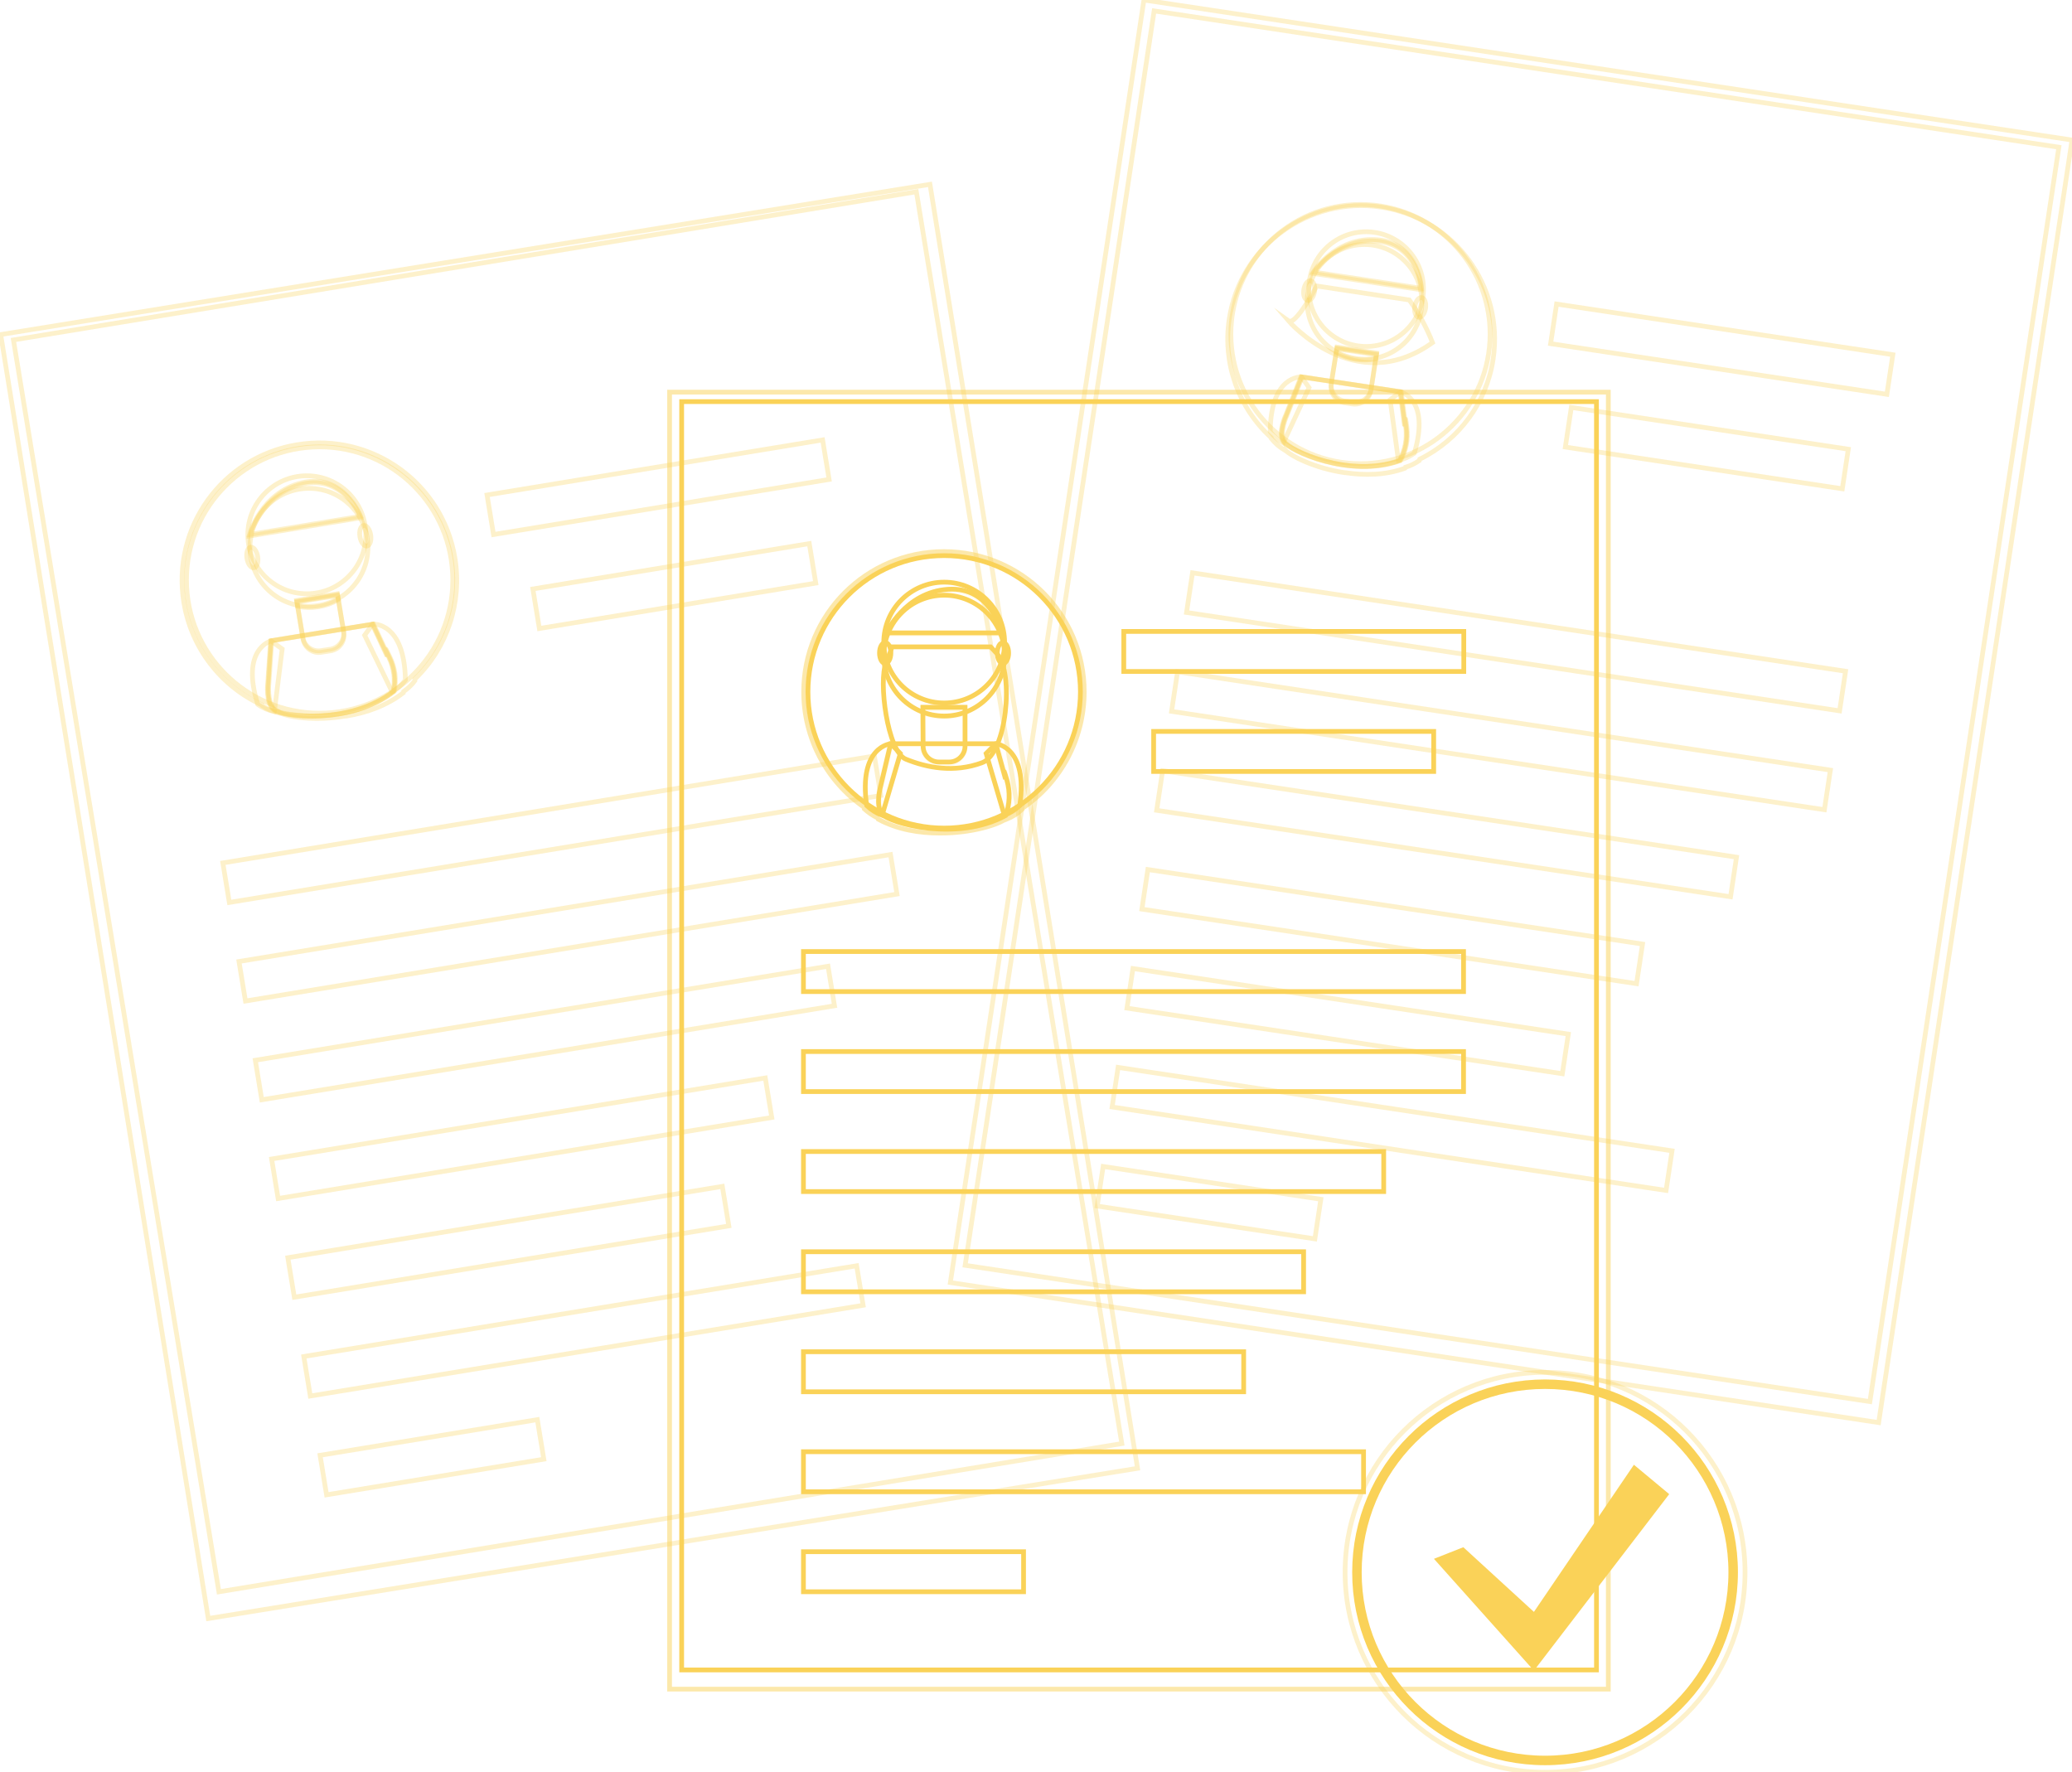 <?xml version="1.0" encoding="utf-8"?>
<!-- Generator: Adobe Illustrator 23.1.0, SVG Export Plug-In . SVG Version: 6.00 Build 0)  -->
<svg version="1.1" id="Layer_1" xmlns="http://www.w3.org/2000/svg" xmlns:xlink="http://www.w3.org/1999/xlink" x="0px" y="0px"
	 viewBox="0 0 874.5 747.9" style="enable-background:new 0 0 874.5 747.9;" xml:space="preserve">
<style type="text/css">
	.st0{opacity:0.31;}
	.st1{fill:none;stroke:#FAD258;stroke-width:2;stroke-miterlimit:10;}
	.st2{opacity:0.31;fill:none;stroke:#FAD258;stroke-width:2;stroke-miterlimit:10;}
	.st3{opacity:0.31;fill:none;stroke:#FAD258;stroke-width:2;stroke-miterlimit:10;enable-background:new    ;}
	.st4{opacity:0.5;}
	.st5{opacity:0.1;fill:none;stroke:#FAD258;stroke-width:2;stroke-miterlimit:10;enable-background:new    ;}
	.st6{fill:none;stroke:#FAD258;stroke-width:4;stroke-miterlimit:10;}
	.st7{fill:#FAD258;}
</style>
<title>hiring</title>
<g class="st0">
	<polygon class="st1" points="401.1,541.3 482.8,0 874.5,59.1 792.9,600.4 	"/>
</g>
<rect x="370.5" y="105.2" transform="matrix(0.149 -0.989 0.989 0.149 248.099 884.766)" class="st2" width="535.3" height="386.1"/>
<rect x="631.5" y="131.7" transform="matrix(0.149 -0.989 0.989 0.149 276.438 863.419)" class="st2" width="16.9" height="278.7"/>
<rect x="625.1" y="173.5" transform="matrix(0.149 -0.989 0.989 0.149 229.737 892.605)" class="st2" width="16.9" height="278.6"/>
<rect x="718.4" y="75.8" transform="matrix(0.149 -0.989 0.989 0.149 472.44 844.244)" class="st2" width="16.9" height="143.5"/>
<rect x="712.1" y="130.2" transform="matrix(0.149 -0.989 0.989 0.149 425.789 873.546)" class="st2" width="16.9" height="118.2"/>
<rect x="602.1" y="229.6" transform="matrix(0.149 -0.989 0.989 0.149 171.39 903.26)" class="st2" width="16.9" height="244.9"/>
<rect x="579.2" y="285.7" transform="matrix(0.149 -0.989 0.989 0.149 113.081 913.962)" class="st2" width="16.9" height="211.1"/>
<rect x="560.4" y="338.3" transform="matrix(0.149 -0.989 0.989 0.149 57.565 929.309)" class="st2" width="16.9" height="185.8"/>
<rect x="579.1" y="358.5" transform="matrix(0.149 -0.989 0.989 0.149 28.534 986.517)" class="st2" width="16.9" height="236.4"/>
<rect x="501.8" y="461.3" transform="matrix(0.149 -0.989 0.989 0.149 -67.921 936.565)" class="st2" width="16.9" height="92.9"/>
<g class="st0">
	<path class="st1" d="M630.2,151.5c4.6-30.8-16.6-59.5-47.3-64.1c-30.8-4.6-59.5,16.6-64.1,47.3c-2.8,18.6,3.8,37.3,17.7,50
		c0,0.1,0,0.2,0,0.3c1.6,2,3.5,3.7,5.7,5l0.1-0.2c2.3,2.6,12.7,7.9,25.3,9.7h0.3c8,1.2,16.9,1.1,25.1-1.9c0,0,0.1-0.1,0.2-0.4
		c2.1-0.6,4-1.6,5.8-2.8l0.2-0.6C615.9,185.6,627.5,169.8,630.2,151.5z"/>
</g>
<circle class="st2" cx="574.2" cy="141" r="54.7"/>
<path class="st2" d="M549.3,159.1c0,0-13-0.9-13.2,23.1c1.5,2,3.4,3.6,5.5,4.8l10.9-23.4L549.3,159.1z"/>
<path class="st2" d="M591.1,165.4c0,0,12.7,3,5.8,25.9c-2,1.4-4.3,2.5-6.7,3l-3.5-25.6L591.1,165.4z"/>
<path class="st2" d="M555.7,120.7c0,0-8.8,16.9-11.9,14.7c0,0,28.1,32.7,60.8,9.2c-2.5-6.4-5.8-12.4-9.8-18L555.7,120.7z"/>
<ellipse transform="matrix(0.149 -0.989 0.989 0.149 369.898 674.186)" class="st2" cx="576.7" cy="122.1" rx="24.2" ry="24.2"/>
<path class="st3" d="M590.9,165.3l-41.8-6.3l-6.4,16.1c0,0-3.5,7.4-1.1,11.2s27.8,15.6,49,8c2.4-4.2,3.3-9.1,2.7-13.9
	c-1-8.1-0.5-0.6-0.5-0.6L590.9,165.3z"/>
<path class="st3" d="M591.4,165.4l-41.8-6.3l-6.4,16.1c0,0-3.5,7.4-1.1,11.2s27.8,15.6,49,8c2.4-4.2,3.3-9.1,2.7-13.9
	c-1-8.1-0.5-0.6-0.5-0.6L591.4,165.4z"/>
<path class="st2" d="M591.1,165.4l-41.8-6.3l-6.4,16.1c0,0-3.5,7.4-1.1,11.2s27.8,15.6,49,8c2.4-4.2,3.3-9.1,2.7-13.9
	c-1-8.1-0.5-0.6-0.5-0.6L591.1,165.4z"/>
<path class="st3" d="M564.2,147.2l16.7,2.5l0,0l-2.3,15.1c-0.6,3.7-4,6.2-7.7,5.7l-3.4-0.5c-3.7-0.6-6.2-4-5.7-7.7L564.2,147.2
	L564.2,147.2z"/>
<path class="st2" d="M564.3,146.5L581,149l0,0l-2.3,15.1c-0.6,3.7-4,6.2-7.7,5.7l-3.4-0.5c-3.7-0.6-6.2-4-5.7-7.7L564.3,146.5
	L564.3,146.5z"/>
<path class="st3" d="M564,148.9c5.1,2.8,11,3.7,16.7,2.6l0.3-2.1l-16.7-2.5L564,148.9z"/>
<ellipse class="st2" cx="575.9" cy="127.4" rx="24.2" ry="24.2"/>
<path class="st2" d="M554.3,114.8l45.7,6.9c0,0-1.1-19-18.6-20.5S554.3,114.8,554.3,114.8z"/>
<ellipse transform="matrix(0.149 -0.989 0.989 0.149 348.758 650.857)" class="st2" cx="552.6" cy="122.8" rx="4.2" ry="2.3"/>
<ellipse transform="matrix(0.149 -0.989 0.989 0.149 381.606 703.208)" class="st2" cx="599.4" cy="129.9" rx="4.2" ry="2.3"/>
<path class="st3" d="M554.2,115.4l45.7,6.9c0,0-1.1-19-18.6-20.5S554.2,115.4,554.2,115.4z"/>
<g class="st0">
	<polygon class="st1" points="0.3,141.2 392.5,77.8 480.1,619.7 87.9,683.1 	"/>
</g>
<rect x="46.4" y="108.7" transform="matrix(0.987 -0.162 0.162 0.987 -57.736 43.705)" class="st2" width="386.1" height="535.3"/>
<rect x="93.5" y="341.5" transform="matrix(0.987 -0.162 0.162 0.987 -53.554 42.28)" class="st2" width="278.6" height="16.9"/>
<rect x="100.3" y="383.1" transform="matrix(0.987 -0.162 0.162 0.987 -60.196 43.927)" class="st2" width="278.6" height="16.9"/>
<rect x="205.9" y="197.2" transform="matrix(0.987 -0.162 0.162 0.987 -29.615 47.634)" class="st2" width="143.5" height="16.9"/>
<rect x="225.4" y="238.9" transform="matrix(0.987 -0.162 0.162 0.987 -36.271 49.292)" class="st2" width="118.2" height="16.9"/>
<rect x="107.4" y="427.5" transform="matrix(0.987 -0.162 0.162 0.987 -67.507 42.935)" class="st2" width="244.9" height="16.9"/>
<rect x="114.5" y="471.9" transform="matrix(0.987 -0.162 0.162 0.987 -74.819 41.934)" class="st2" width="211.1" height="16.9"/>
<rect x="121.5" y="515.6" transform="matrix(0.987 -0.162 0.162 0.987 -81.963 41.596)" class="st2" width="185.8" height="16.9"/>
<rect x="127.9" y="553.2" transform="matrix(0.987 -0.162 0.162 0.987 -87.632 47.222)" class="st2" width="236.4" height="16.9"/>
<rect x="135.7" y="606.5" transform="matrix(0.987 -0.162 0.162 0.987 -97.098 37.578)" class="st2" width="92.9" height="16.9"/>
<g class="st0">
	<path class="st1" d="M192,235.5c-5.2-31.6-35-53-66.6-47.8s-53,35-47.8,66.6c3.1,19,15.5,35.3,33.1,43.3l0.1,0.3
		c2.2,1.5,4.6,2.5,7.2,3.1v-0.3c3,1.9,14.9,3.7,27.9,1.5h0.3c8.2-1.3,16.9-4.3,24-9.8c0,0,0-0.2,0.1-0.5c1.8-1.3,3.5-2.8,4.8-4.6
		c0-0.2,0-0.4,0-0.7C188.8,273.4,195.1,254.3,192,235.5z"/>
</g>
<circle class="st2" cx="134.9" cy="244.8" r="56.2"/>
<path class="st2" d="M114.4,270.5c0,0-13,3.3-5.6,26.8c2.1,1.5,4.5,2.5,7,3l3.3-26.4L114.4,270.5z"/>
<path class="st2" d="M157.3,263.4c0,0,13.4-1.1,13.8,23.6c-1.5,2-3.4,3.7-5.6,5l-11.6-23.9L157.3,263.4z"/>
<circle class="st2" cx="129.5" cy="225.7" r="24.9"/>
<path class="st2" d="M157.1,263.5l-42.9,7l-1.2,17.8c0,0-1,8.3,2.5,11.3s32.1,6.5,50.4-7.7c1-4.9,0.4-9.9-1.8-14.4
	c-3.6-7.6-0.7-0.5-0.7-0.5L157.1,263.5z"/>
<path class="st2" d="M157.6,263.4l-42.9,7l-1.2,17.8c0,0-1,8.3,2.5,11.3s32.1,6.5,50.4-7.7c1-4.9,0.4-9.9-1.8-14.4
	c-3.6-7.6-0.7-0.5-0.7-0.5L157.6,263.4z"/>
<path class="st2" d="M157.3,263.4l-42.9,7l-1.2,17.8c0,0-1,8.3,2.5,11.3s32.1,6.5,50.4-7.7c1-4.9,0.4-9.9-1.8-14.4
	c-3.6-7.6-0.7-0.5-0.7-0.5L157.3,263.4z"/>
<path class="st3" d="M125.3,254.1l17.2-2.8l0,0l2.6,15.7c0.6,3.7-1.9,7.1-5.6,7.7l0,0l-3.9,0.6c-3.7,0.6-7.1-1.9-7.7-5.6l0,0
	L125.3,254.1L125.3,254.1z"/>
<path class="st2" d="M125.2,253.4l17.2-2.8l0,0l2.6,15.7c0.6,3.7-1.9,7.1-5.6,7.7l0,0l-3.9,0.6c-3.7,0.6-7.1-1.9-7.7-5.6l0,0
	L125.2,253.4L125.2,253.4z"/>
<path class="st3" d="M125.6,255.9c5.9,1.2,12,0.2,17.2-2.8l-0.4-2.1l-17.1,2.8L125.6,255.9z"/>
<circle class="st2" cx="130.4" cy="231" r="24.9"/>
<path class="st3" d="M105.4,226.2l46.9-7.7c0,0-7.1-18.3-24.6-14.2S105.4,226.2,105.4,226.2z"/>
<path class="st2" d="M105.3,225.6l46.9-7.7c0,0-7.1-18.3-24.6-14.2S105.3,225.6,105.3,225.6z"/>
<ellipse transform="matrix(0.987 -0.16 0.16 0.987 -36.185 19.983)" class="st2" cx="106.4" cy="235.4" rx="2.3" ry="4.4"/>
<ellipse transform="matrix(0.987 -0.162 0.162 0.987 -34.552 27.915)" class="st2" cx="154.1" cy="226.1" rx="2.3" ry="4.4"/>
<g>
	<g class="st4">
		<rect x="282.6" y="165.5" class="st1" width="396.2" height="547.4"/>
	</g>
	<rect x="287.7" y="169.5" class="st1" width="386.1" height="535.3"/>
	<g class="st4">
		<path class="st1" d="M339.2,292c0-32.7,26.5-59.2,59.2-59.2s59.2,26.5,59.2,59.2c0,19.7-9.8,38.2-26.2,49.2v0.3
			c-1.9,1.9-4.2,3.3-6.7,4.3l-0.1-0.3c-2.8,2.4-14.5,6.2-27.9,6.1h-0.3c-8.5,0-17.7-1.5-25.8-5.9c0,0-0.1-0.2-0.2-0.5
			c-2.1-1-3.9-2.3-5.6-3.8l-0.1-0.7C348.8,329.7,339.2,311.5,339.2,292z"/>
	</g>
	<circle class="st1" cx="398.5" cy="292" r="57.5"/>
	<path class="st1" d="M375.9,313.9c0,0-13.7,1.1-10.1,26.1c1.9,1.8,4.1,3.2,6.5,4.1L380,318L375.9,313.9z"/>
	<path class="st1" d="M420.3,313.9c0,0,13.7,1.1,10.1,26.1c-1.9,1.8-4.1,3.2-6.5,4.1l-7.7-26.1L420.3,313.9z"/>
	<path class="st1" d="M376.5,273c0,0-1,3.1-2.5,6.6c-3.3,7.8,0.5,37.6,8.3,40.8c8.8,3.6,20.3,5.9,32.2,1.5
		c10.4-3.8,13.6-37.7,6.3-46c-0.9-1-1.8-1.9-2.7-2.9H376.5z"/>
	<circle class="st1" cx="398.5" cy="271.2" r="25.5"/>
	<path class="st5" d="M420.1,313.9h-44.4l-4.2,17.8c0,0-2.4,8.2,0.6,11.9s31.3,11.9,52.1,0.6c1.8-4.7,2-9.9,0.6-14.8
		c-2.4-8.3-0.6-0.6-0.6-0.6L420.1,313.9z"/>
	<path class="st5" d="M420.7,313.9h-44.5l-4.2,17.8c0,0-2.4,8.2,0.6,11.9s31.3,11.9,52.1,0.6c1.8-4.7,2-9.9,0.6-14.8
		c-2.4-8.3-0.6-0.6-0.6-0.6L420.7,313.9z"/>
	<path class="st1" d="M420.3,313.9h-44.4l-4.2,17.8c0,0-2.4,8.2,0.6,11.9s31.3,11.9,52.1,0.6c1.8-4.7,2-9.9,0.6-14.8
		c-2.4-8.3-0.6-0.6-0.6-0.6L420.3,313.9z"/>
	<path class="st5" d="M389.5,299.1h17.8l0,0v16.4c0,3.7-3,6.7-6.7,6.7l0,0h-4.3c-3.7,0-6.7-3-6.7-6.7l0,0L389.5,299.1L389.5,299.1
		L389.5,299.1z"/>
	<path class="st1" d="M389.5,298.5h17.8l0,0v16.4c0,3.7-3,6.7-6.7,6.7l0,0h-4.3c-3.7,0-6.7-3-6.7-6.7l0,0L389.5,298.5L389.5,298.5
		L389.5,298.5z"/>
	<path class="st5" d="M389.6,301c5.7,2.1,12,2.1,17.8,0v-2.2h-17.8V301z"/>
	<circle class="st1" cx="398.5" cy="276.7" r="25.5"/>
	<path class="st1" d="M374.1,267.1h48.6c0,0-4.2-19.6-22.5-18.4S374.1,267.1,374.1,267.1z"/>
	<ellipse class="st1" cx="373.6" cy="275.6" rx="2.4" ry="4.4"/>
	<ellipse class="st1" cx="423.3" cy="275.6" rx="2.4" ry="4.4"/>
	<path class="st5" d="M374.1,267.7h48.6c0,0-4.2-19.6-22.5-18.4S374.1,267.7,374.1,267.7z"/>
	<rect x="339.1" y="401.6" class="st1" width="278.6" height="16.9"/>
	<rect x="339.1" y="443.8" class="st1" width="278.6" height="16.9"/>
	<rect x="474.3" y="266.5" class="st1" width="143.5" height="16.9"/>
	<rect x="486.9" y="308.7" class="st1" width="118.2" height="16.9"/>
	<rect x="339.1" y="486" class="st1" width="244.9" height="16.9"/>
	<rect x="339.1" y="528.3" class="st1" width="211.1" height="16.9"/>
	<rect x="339.1" y="570.5" class="st1" width="185.8" height="16.9"/>
	<rect x="339.1" y="612.7" class="st1" width="236.4" height="16.9"/>
	<rect x="339.1" y="654.9" class="st1" width="92.9" height="16.9"/>
</g>
<g class="st0">
	<circle class="st1" cx="652.1" cy="663.6" r="84.4"/>
</g>
<circle class="st6" cx="652.1" cy="663.6" r="79.4"/>
<polygon class="st7" points="617.6,653 647.4,680.3 689.6,618.2 704.5,630.6 647.4,705.1 605.2,657.9 "/>
</svg>
